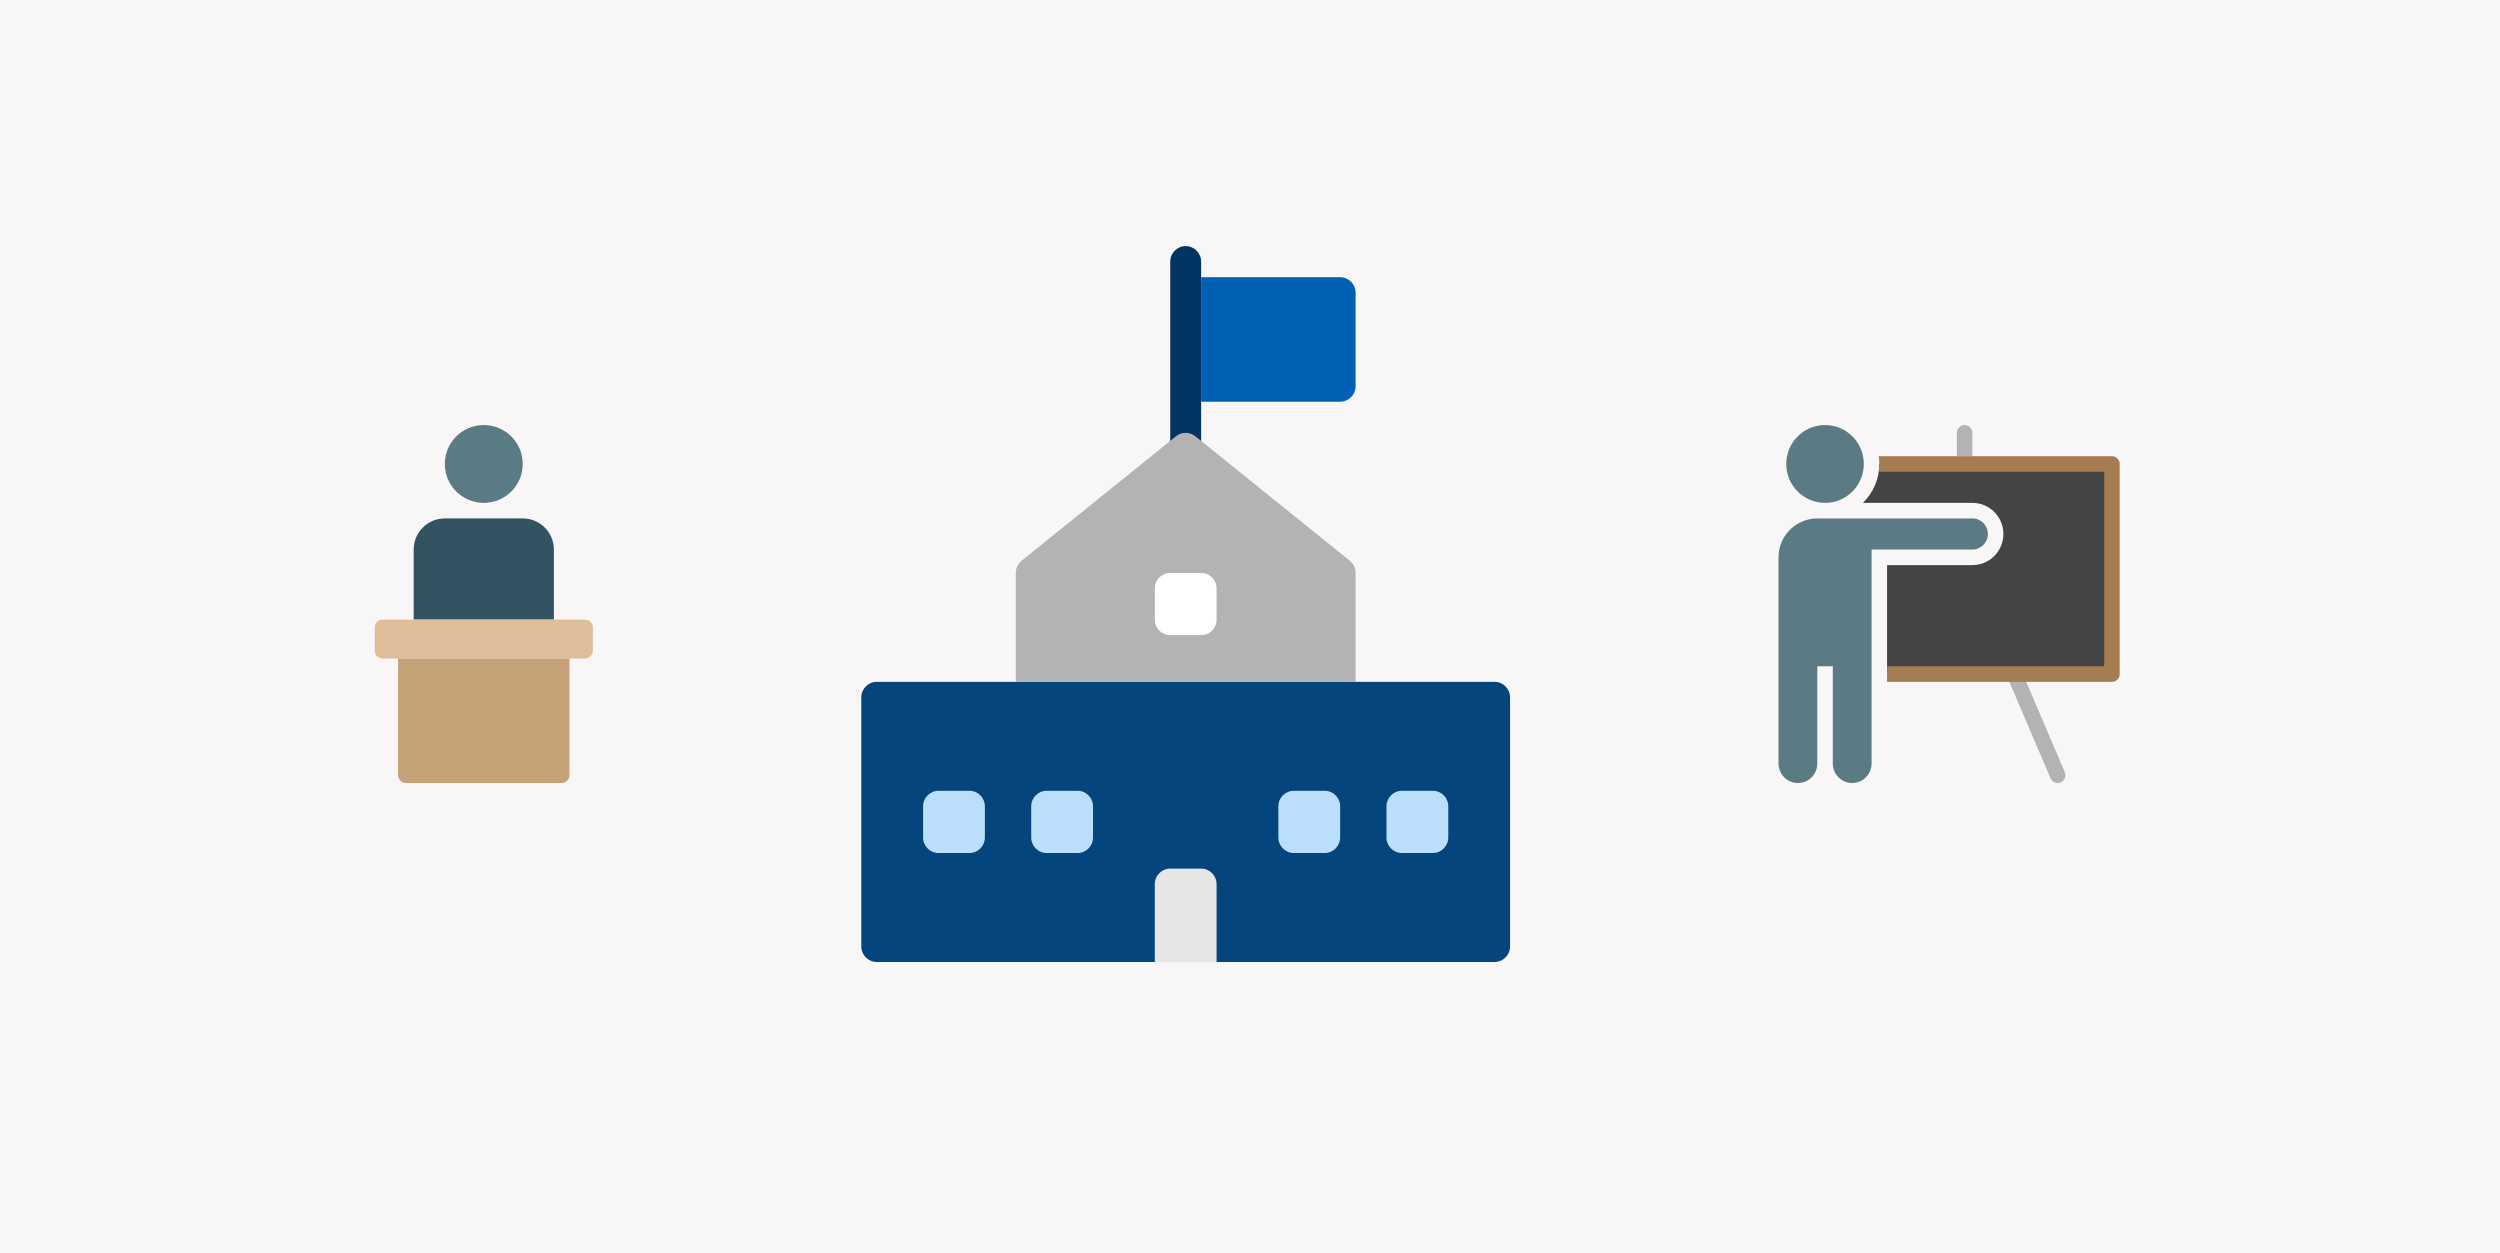 <svg xmlns="http://www.w3.org/2000/svg" width="447" height="224" viewBox="0 0 447 224">
    <g fill="none" fill-rule="evenodd">
        <path fill="#F8F6F6" d="M0 0H447V224H0z"/>
        <g fill-rule="nonzero">
            <g>
                <path fill="#013461" d="M58 38.957c-1.527 0-2.762-1.247-2.762-2.783V2.783C55.238 1.247 56.475 0 58 0s2.762 1.247 2.762 2.783v33.39c0 1.537-1.235 2.784-2.762 2.784z" transform="translate(67 44) translate(87)"/>
                <path fill="#0060B4" d="M85.619 27.826H60.762V5.566h24.857c1.525 0 2.762 1.246 2.762 2.782v16.695c0 1.536-1.237 2.783-2.762 2.783z" transform="translate(67 44) translate(87)"/>
                <path fill="#05457D" d="M113.238 77.913H2.762C1.235 77.913 0 79.16 0 80.696v44.521C0 126.753 1.235 128 2.762 128h110.476c1.527 0 2.762-1.247 2.762-2.783V80.696c0-1.536-1.235-2.783-2.762-2.783z" transform="translate(67 44) translate(87)"/>
                <path fill="#B3B3B3" d="M87.345 56.262L59.726 34c-1.008-.813-2.444-.813-3.452 0l-27.62 22.26c-.654.53-1.035 1.328-1.035 2.174v19.478h60.762V58.435c0-.846-.381-1.645-1.036-2.173z" transform="translate(67 44) translate(87)"/>
                <path fill="#FFF" d="M60.762 69.565h-5.524c-1.524 0-2.762-1.246-2.762-2.782v-5.566c0-1.536 1.238-2.782 2.762-2.782h5.524c1.524 0 2.762 1.246 2.762 2.782v5.566c0 1.536-1.238 2.782-2.762 2.782z" transform="translate(67 44) translate(87)"/>
                <path fill="#BADEFC" d="M19.333 108.522H13.81c-1.525 0-2.762-1.247-2.762-2.783v-5.565c0-1.536 1.237-2.783 2.762-2.783h5.523c1.525 0 2.762 1.247 2.762 2.783v5.565c0 1.536-1.237 2.783-2.762 2.783zM38.667 108.522h-5.524c-1.525 0-2.762-1.247-2.762-2.783v-5.565c0-1.536 1.237-2.783 2.762-2.783h5.524c1.524 0 2.762 1.247 2.762 2.783v5.565c0 1.536-1.238 2.783-2.762 2.783zM82.857 108.522h-5.524c-1.524 0-2.762-1.247-2.762-2.783v-5.565c0-1.536 1.238-2.783 2.762-2.783h5.524c1.525 0 2.762 1.247 2.762 2.783v5.565c0 1.536-1.237 2.783-2.762 2.783zM102.19 108.522h-5.523c-1.525 0-2.762-1.247-2.762-2.783v-5.565c0-1.536 1.237-2.783 2.762-2.783h5.523c1.525 0 2.762 1.247 2.762 2.783v5.565c0 1.536-1.237 2.783-2.762 2.783z" transform="translate(67 44) translate(87)"/>
                <path fill="#E6E6E6" d="M60.762 111.304h-5.524c-1.524 0-2.762 1.247-2.762 2.783V128h11.048v-13.913c0-1.536-1.238-2.783-2.762-2.783z" transform="translate(67 44) translate(87)"/>
            </g>
            <g transform="translate(67 44) translate(251 32)">
                <path fill="#B3B3B3" d="M49.91 64c-.555 0-1.057-.332-1.275-.843l-8.318-19.478c-.289-.704.039-1.51.735-1.81.697-.299 1.504.018 1.813.713l8.318 19.479c.302.706-.024 1.523-.728 1.826-.172.075-.358.114-.546.113zM33.273 0c-.766 0-1.387.623-1.387 1.391v4.174h2.773V1.391C34.66.623 34.04 0 33.273 0z"/>
                <path fill="#444" d="M34.66 13.913c3.062 0 5.545 2.492 5.545 5.565 0 3.074-2.483 5.565-5.546 5.565H19.41v19.479h40.205V6.957H18.023c0 2.62-1.055 5.129-2.927 6.956H34.66z"/>
                <ellipse cx="8.318" cy="6.957" fill="#5A7A84" rx="6.932" ry="6.957"/>
                <path fill="#5A7A84" d="M37.432 19.478c0-1.537-1.242-2.782-2.773-2.782H6.932C3.105 16.7.005 19.812 0 23.652v36.87C0 62.442 1.552 64 3.466 64c1.914 0 3.466-1.557 3.466-3.478V43.13h2.773v17.392c0 1.92 1.551 3.478 3.465 3.478 1.915 0 3.466-1.557 3.466-3.478V22.26H34.66c1.531 0 2.773-1.246 2.773-2.783z"/>
                <path fill="#A67C52" d="M59.614 5.565H17.912c.07.46.107.926.11 1.392-.003.465-.04.93-.11 1.39h40.315V43.13H19.41v2.783h40.205c.765 0 1.386-.623 1.386-1.391V6.957c0-.769-.62-1.392-1.386-1.392z"/>
            </g>
            <g>
                <path fill="#5A7A84" d="M19.5 13.913c-3.846 0-6.964-3.114-6.964-6.956C12.536 3.115 15.654 0 19.5 0c3.846 0 6.964 3.115 6.964 6.957 0 3.842-3.118 6.956-6.964 6.956z" transform="translate(67 44) translate(0 32)"/>
                <path fill="#335262" d="M6.964 34.783V22.26c0-3.074 2.495-5.565 5.572-5.565h13.928c3.077 0 5.572 2.491 5.572 5.565v12.522H6.964z" transform="translate(67 44) translate(0 32)"/>
                <path fill="#C6A279" d="M5.571 64H33.43c.769 0 1.392-.623 1.392-1.391v-20.87H4.18v20.87c0 .768.623 1.391 1.392 1.391z" transform="translate(67 44) translate(0 32)"/>
                <path fill="#DDBE99" d="M1.393 41.74h36.214c.77 0 1.393-.624 1.393-1.392v-4.174c0-.768-.624-1.391-1.393-1.391H1.393c-.77 0-1.393.623-1.393 1.39v4.175c0 .768.624 1.391 1.393 1.391z" transform="translate(67 44) translate(0 32)"/>
            </g>
        </g>
    </g>
</svg>
